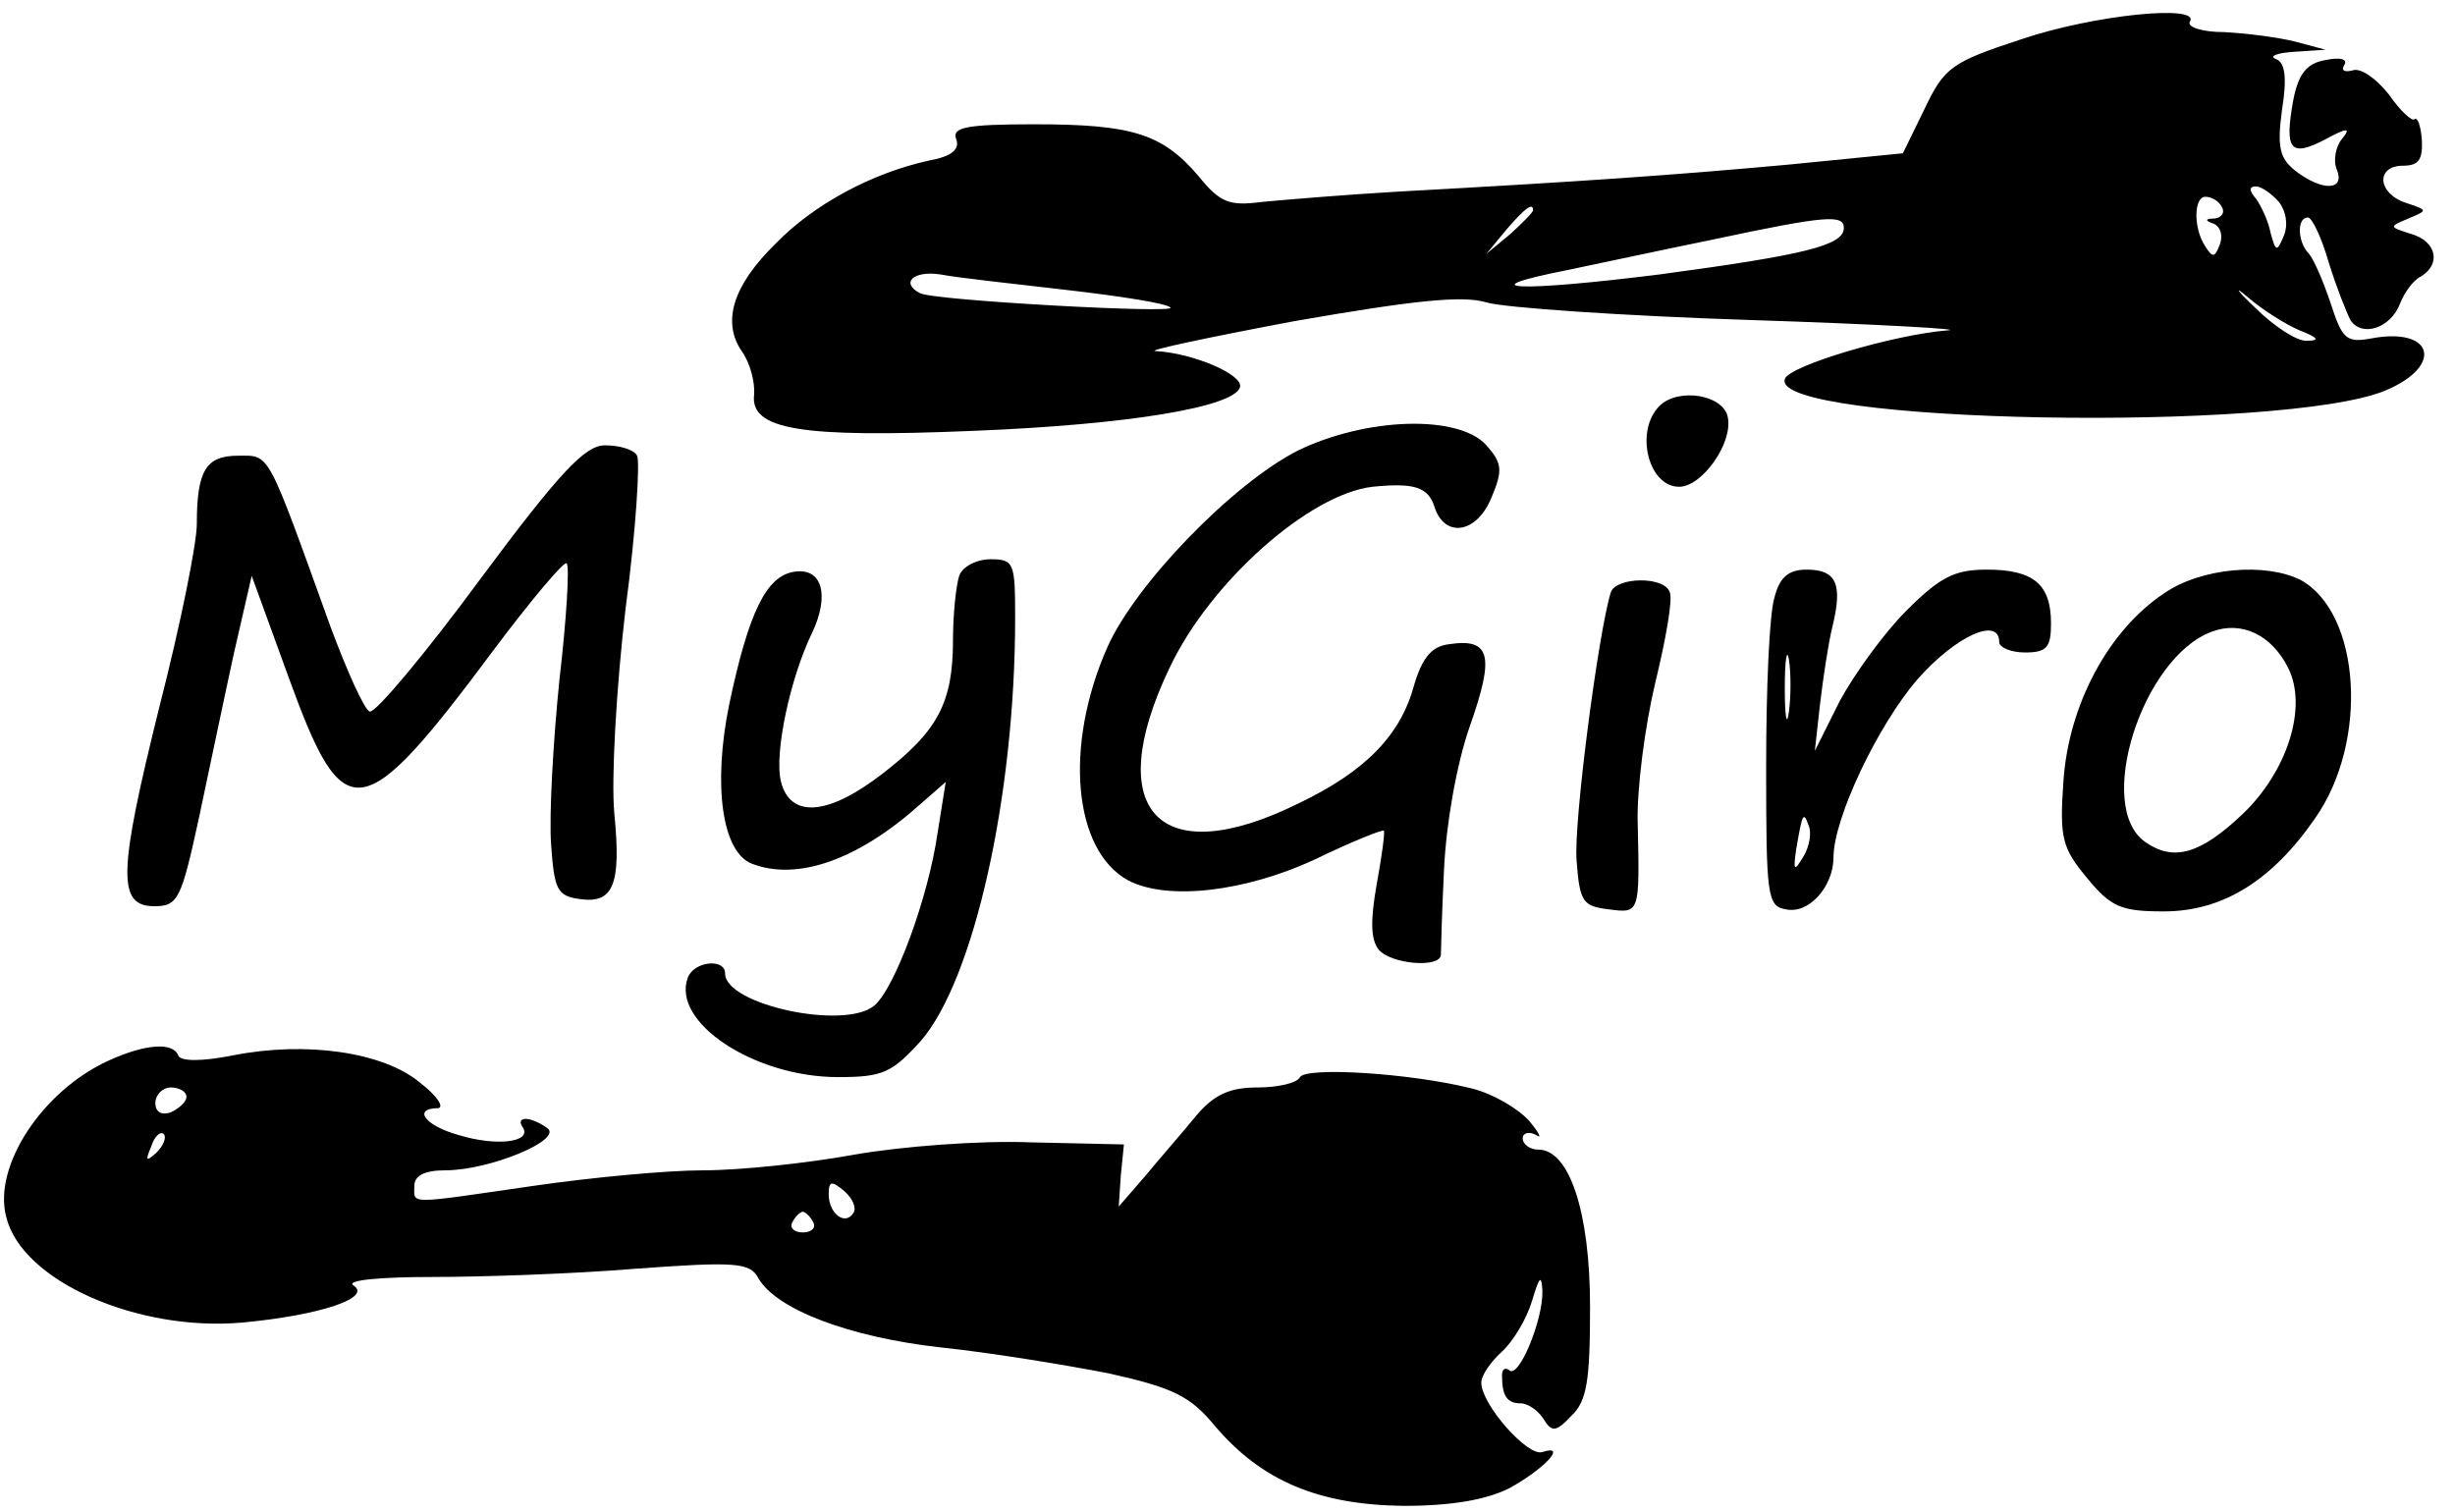 <?xml version="1.0" standalone="no"?>
<!DOCTYPE svg PUBLIC "-//W3C//DTD SVG 20010904//EN"
 "http://www.w3.org/TR/2001/REC-SVG-20010904/DTD/svg10.dtd">
<svg version="1.0" xmlns="http://www.w3.org/2000/svg"
 width="237pt" height="146pt" viewBox="0 0 237 146"
 preserveAspectRatio="xMidYMid meet">

<g transform="translate(0,146) scale(0.1,-0.1)"
fill="#000000" stroke="none">
<path d="M1951 1422 c-67 -22 -74 -27 -93 -67 l-21 -43 -111 -11 c-110 -10
-194 -16 -376 -26 -52 -3 -111 -8 -132 -10 -31 -4 -40 -1 -61 25 -35 41 -64
50 -159 50 -65 0 -79 -3 -75 -14 4 -10 -4 -17 -26 -21 -55 -12 -111 -42 -148
-80 -42 -41 -52 -76 -33 -104 8 -11 13 -30 12 -42 -4 -34 45 -42 212 -35 150
6 251 23 257 42 4 12 -45 33 -81 35 -12 0 49 13 134 29 115 20 162 25 185 18
16 -5 131 -13 255 -17 124 -4 209 -9 190 -10 -51 -4 -153 -34 -157 -47 -14
-43 482 -52 580 -11 57 24 46 62 -15 50 -23 -4 -27 0 -38 34 -7 21 -16 42 -21
48 -11 11 -12 35 -1 35 4 0 13 -19 20 -43 7 -23 17 -48 21 -56 11 -17 39 -8
48 16 4 10 12 22 20 26 20 12 15 34 -9 41 -22 7 -22 7 -3 15 19 8 19 8 -2 15
-28 9 -30 36 -3 36 15 0 19 6 18 25 -1 13 -4 22 -7 20 -2 -3 -14 8 -25 24 -12
15 -27 26 -35 23 -8 -2 -11 0 -8 5 4 6 -4 8 -18 5 -18 -3 -26 -13 -31 -38 -9
-49 -3 -56 30 -39 22 12 26 12 17 1 -6 -7 -9 -21 -5 -30 8 -20 -14 -21 -40 -1
-15 12 -18 22 -13 59 5 31 3 46 -6 49 -7 3 2 6 18 7 l30 2 -30 8 c-16 4 -47 8
-68 9 -21 0 -36 5 -33 10 11 17 -92 7 -163 -17z m249 -157 c7 -9 9 -22 5 -32
-7 -17 -8 -16 -13 2 -2 11 -9 26 -14 33 -7 8 -7 12 0 12 5 0 15 -7 22 -15z
m-55 -5 c3 -5 0 -10 -7 -11 -9 0 -10 -2 -1 -5 7 -3 9 -12 6 -20 -5 -13 -7 -13
-14 -2 -12 18 -11 48 0 48 6 0 13 -4 16 -10z m-665 -3 c0 -2 -10 -12 -22 -23
l-23 -19 19 23 c18 21 26 27 26 19z m300 -17 c0 -17 -37 -26 -178 -45 -136
-17 -186 -15 -90 4 29 6 94 20 143 30 108 23 125 24 125 11z m-750 -60 c52 -6
97 -13 100 -17 6 -6 -231 7 -242 14 -19 10 -6 22 20 18 15 -3 70 -9 122 -15z
m1190 -39 c18 -7 20 -10 7 -10 -9 -1 -32 14 -50 32 -18 17 -21 22 -7 10 14
-12 36 -26 50 -32z"/>
<path d="M1602 1068 c-24 -24 -11 -78 19 -78 22 0 52 42 47 67 -4 22 -48 29
-66 11z"/>
<path d="M1253 1025 c-63 -32 -157 -129 -184 -190 -42 -95 -33 -196 20 -225
38 -20 113 -11 180 20 35 17 65 29 67 28 1 -2 -2 -25 -7 -52 -6 -34 -6 -53 2
-63 12 -14 59 -18 60 -5 0 4 1 41 3 82 2 44 12 102 25 139 24 68 20 85 -20 79
-17 -2 -26 -13 -34 -40 -13 -48 -47 -83 -112 -114 -134 -66 -190 -7 -124 131
39 83 135 168 196 175 40 4 54 0 60 -20 10 -30 41 -25 55 10 11 26 10 33 -5
50 -27 30 -116 27 -182 -5z"/>
<path d="M463 900 c-53 -72 -101 -129 -106 -127 -5 1 -22 39 -38 82 -62 172
-58 165 -89 165 -31 0 -40 -14 -40 -66 0 -19 -16 -98 -36 -176 -40 -161 -41
-193 -5 -193 23 0 26 7 43 85 10 47 25 119 34 160 l17 74 36 -99 c53 -146 70
-144 198 28 36 48 68 86 70 83 3 -2 0 -53 -7 -113 -6 -59 -10 -130 -8 -158 3
-44 6 -50 27 -53 33 -5 41 13 34 83 -3 33 2 122 11 198 10 75 14 142 11 147
-3 6 -17 10 -31 10 -19 0 -43 -25 -121 -130z"/>
<path d="M926 904 c-3 -9 -6 -37 -6 -62 0 -61 -15 -88 -68 -129 -53 -41 -89
-43 -98 -8 -7 27 9 101 30 144 17 36 10 63 -17 59 -27 -4 -44 -38 -63 -128
-16 -78 -7 -143 22 -154 44 -17 103 4 163 58 l24 21 -8 -50 c-9 -62 -41 -149
-61 -166 -29 -24 -144 1 -144 31 0 15 -30 12 -36 -4 -16 -43 64 -96 145 -96
43 0 52 4 80 35 51 59 91 236 91 408 0 54 -1 57 -24 57 -13 0 -27 -7 -30 -16z"/>
<path d="M1713 883 c-5 -16 -8 -89 -8 -163 0 -125 1 -135 19 -138 22 -5 46 22
46 50 0 38 43 128 81 172 37 42 79 61 79 36 0 -5 11 -10 25 -10 21 0 25 5 25
28 0 38 -17 52 -62 52 -31 0 -45 -7 -78 -40 -21 -21 -50 -61 -64 -87 l-24 -48
5 45 c3 25 8 59 12 75 10 41 4 55 -25 55 -17 0 -26 -7 -31 -27z m14 -110 c-2
-16 -4 -5 -4 22 0 28 2 40 4 28 2 -13 2 -35 0 -50z m14 -140 c-9 -15 -10 -14
-7 7 6 35 7 37 12 23 3 -7 1 -20 -5 -30z"/>
<path d="M2089 887 c-54 -36 -92 -108 -97 -181 -4 -56 -1 -65 23 -94 23 -28
33 -32 74 -32 56 0 104 29 146 90 52 74 44 198 -14 230 -34 17 -96 12 -132
-13z m120 -72 c19 -38 -1 -100 -44 -141 -41 -39 -67 -46 -94 -27 -49 34 -3
178 64 203 29 11 58 -3 74 -35z"/>
<path d="M1555 888 c-12 -39 -36 -222 -33 -259 3 -40 6 -44 31 -47 30 -4 30
-4 28 83 -1 33 7 94 17 136 10 41 17 80 14 87 -5 16 -52 15 -57 0z"/>
<path d="M105 436 c-64 -29 -112 -102 -99 -151 15 -62 127 -111 228 -102 75 7
126 24 107 36 -7 5 27 8 76 8 48 0 137 3 197 8 96 7 110 6 118 -9 17 -30 87
-57 176 -67 48 -5 121 -17 162 -25 63 -14 79 -22 103 -51 45 -53 100 -76 182
-77 47 0 80 6 102 17 33 18 57 43 32 35 -14 -5 -59 46 -59 67 0 7 9 20 20 30
11 10 24 32 29 49 7 23 9 26 10 10 1 -28 -23 -86 -32 -77 -4 3 -7 1 -7 -5 0
-20 5 -27 18 -27 7 0 17 -7 22 -15 8 -13 12 -13 27 3 15 14 18 34 18 105 0 92
-20 152 -50 152 -8 0 -15 5 -15 11 0 5 6 7 13 3 6 -4 3 2 -7 14 -11 12 -35 26
-55 31 -60 15 -160 21 -166 11 -3 -6 -22 -10 -41 -10 -27 0 -42 -7 -59 -27
-13 -16 -35 -41 -49 -58 l-26 -30 2 30 3 30 -90 2 c-49 2 -126 -4 -171 -12
-44 -8 -109 -15 -145 -15 -35 0 -109 -7 -164 -15 -124 -18 -115 -18 -115 0 0
10 10 15 30 15 43 0 115 30 98 41 -17 12 -31 11 -23 0 8 -14 -26 -18 -62 -7
-33 9 -45 26 -20 26 6 1 -1 12 -18 25 -35 29 -109 40 -180 26 -30 -6 -51 -6
-53 0 -5 13 -32 11 -67 -5z m75 -35 c0 -5 -7 -11 -15 -15 -9 -3 -15 0 -15 9 0
8 7 15 15 15 8 0 15 -4 15 -9z m-29 -54 c-10 -9 -11 -8 -5 6 3 10 9 15 12 12
3 -3 0 -11 -7 -18z m673 -58 c-8 -13 -24 -1 -24 18 0 13 3 13 15 3 8 -7 12
-16 9 -21z m-39 -9 c3 -5 -1 -10 -10 -10 -9 0 -13 5 -10 10 3 6 8 10 10 10 2
0 7 -4 10 -10z"/>
</g>
</svg>
